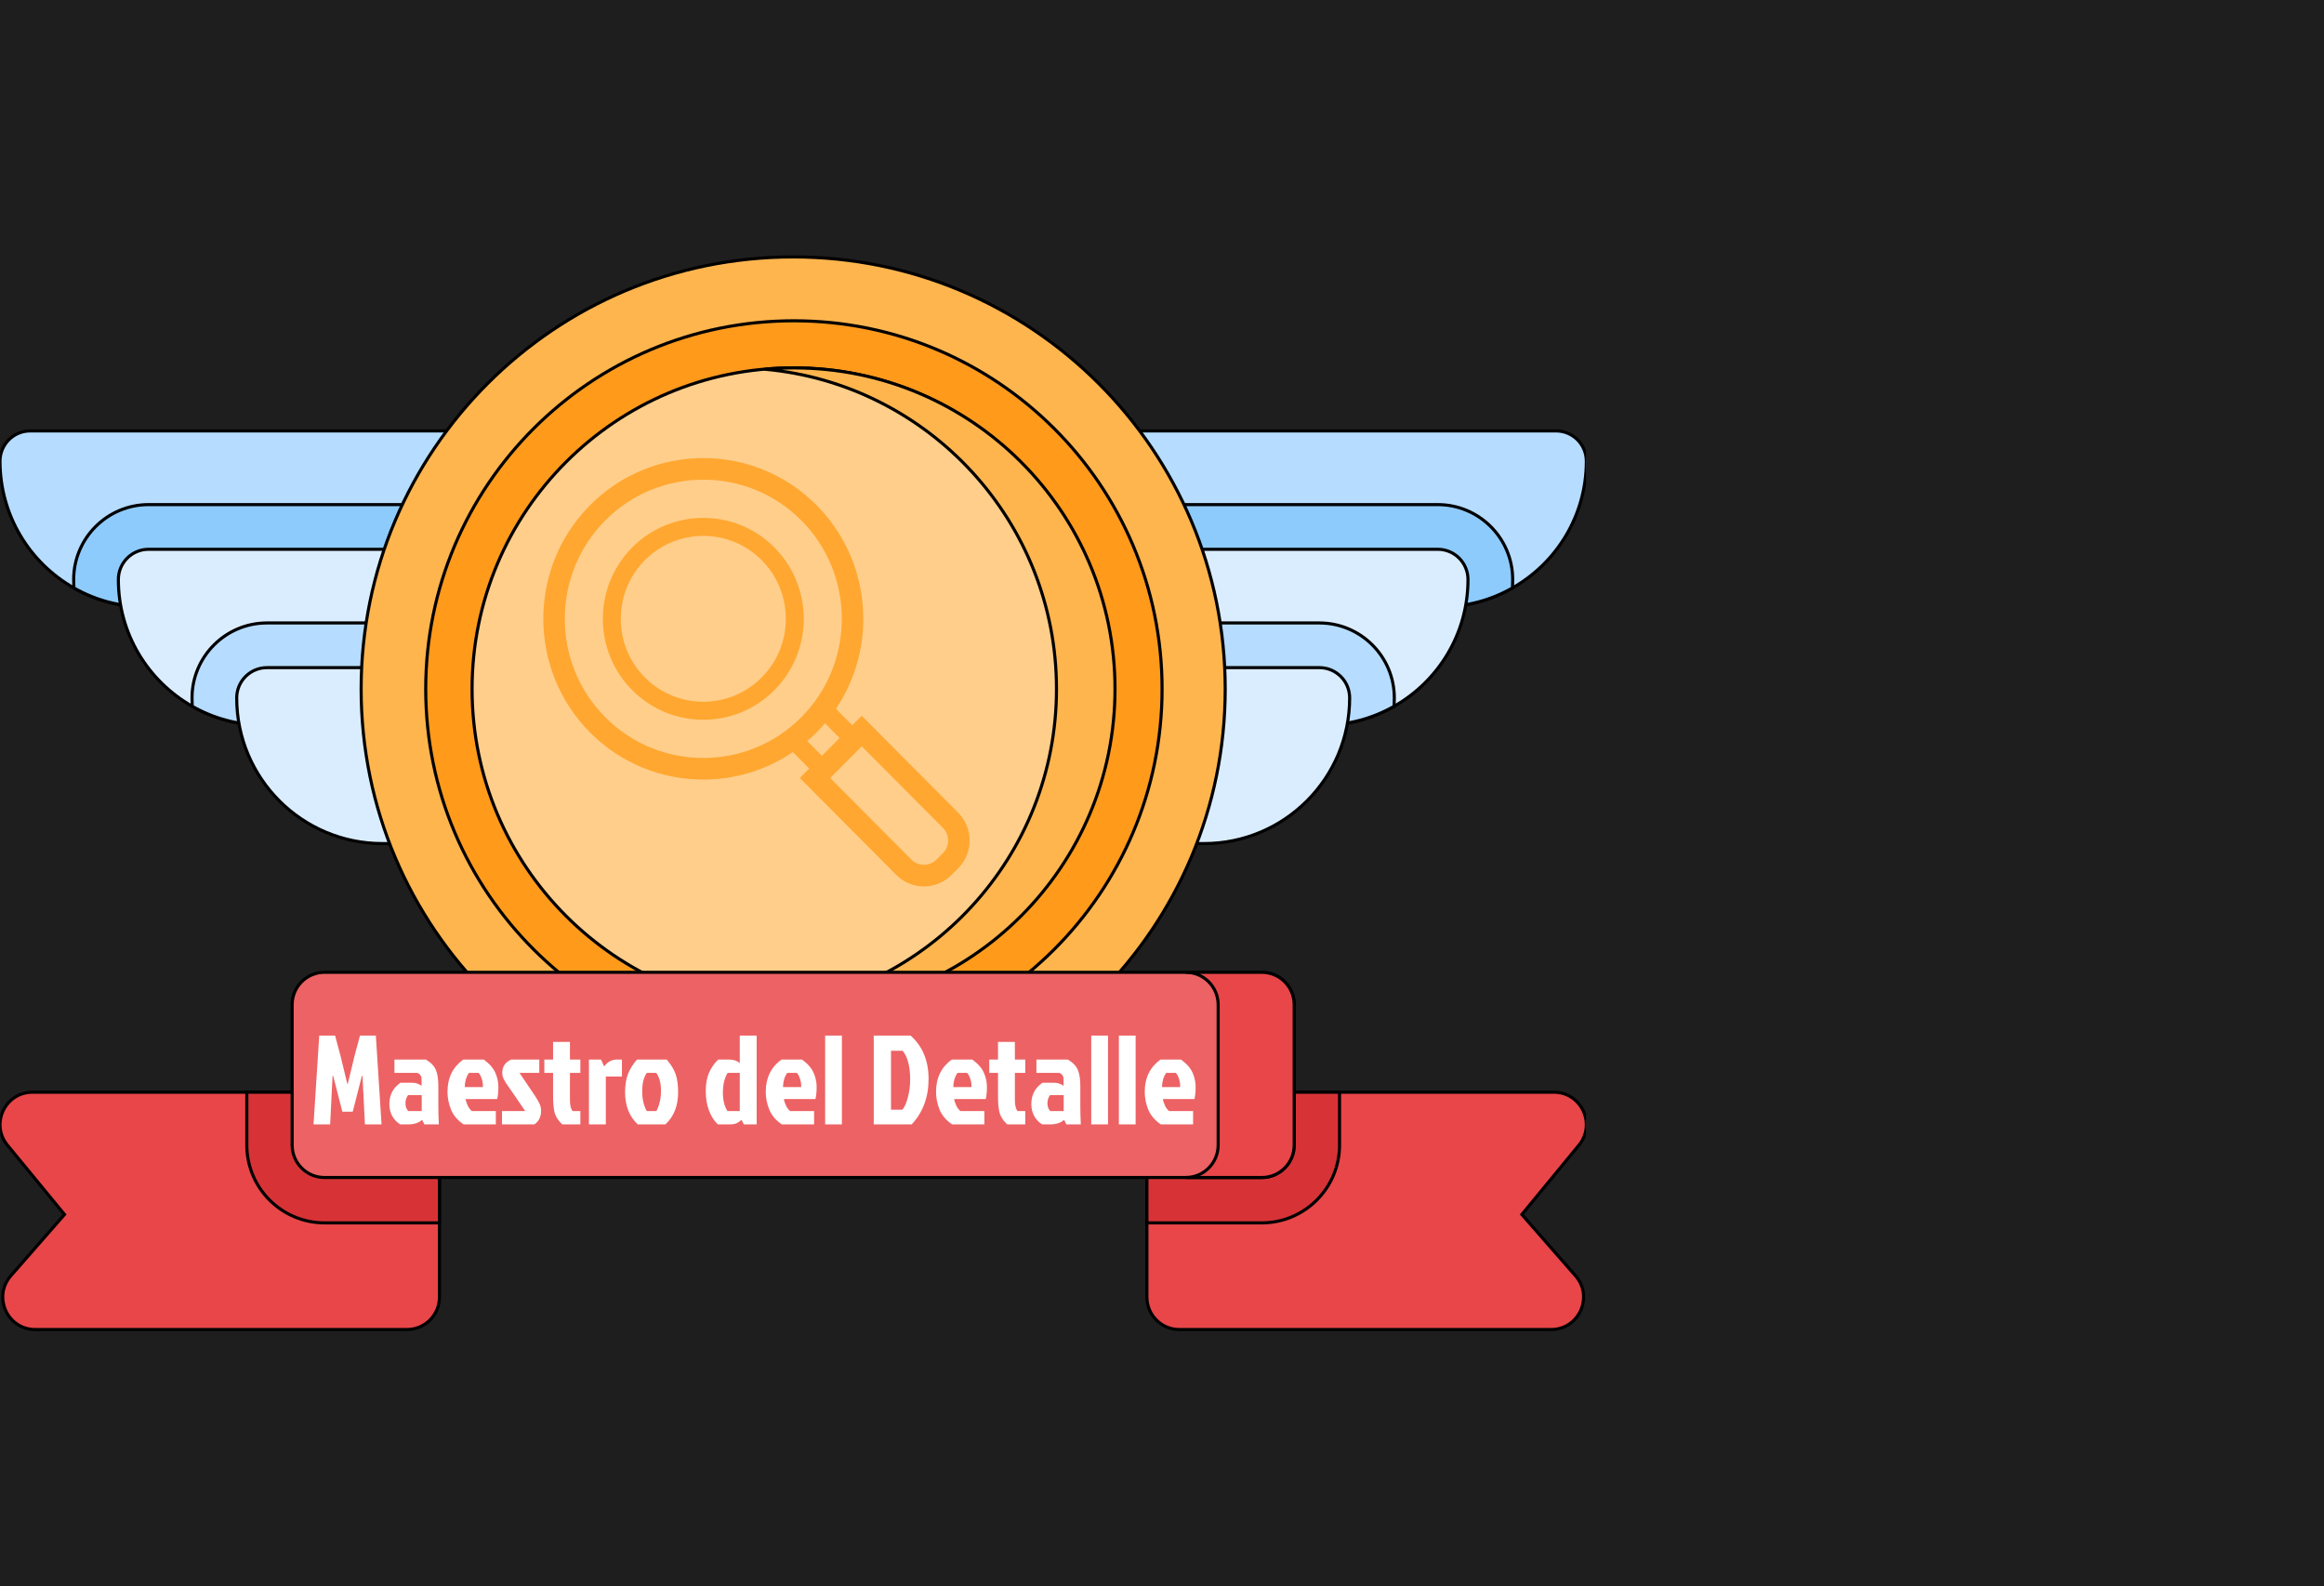 <svg width="1172" height="800" viewBox="0 0 1172 800" fill="none" xmlns="http://www.w3.org/2000/svg">
<rect width="1172" height="800" fill="#1E1E1E"/>
<g clip-path="url(#clip0_0_1)">
<mask id="mask0_0_1" style="mask-type:luminance" maskUnits="userSpaceOnUse" x="0" y="0" width="800" height="800">
<path d="M800 0H0V800H800V0Z" fill="white"/>
</mask>
<g mask="url(#mask0_0_1)">
<path d="M800 232.55C800 259.96 785 283.86 762.75 296.48C752.07 302.57 739.7 306.03 726.52 306.03H523.8V217.3H784.76C788.96 217.3 792.77 219.01 795.54 221.76C798.29 224.53 800 228.34 800 232.55Z" fill="#B6DCFF" stroke="black" stroke-width="1.56"/>
<path d="M762.85 292.23C762.85 293.65 762.82 295.07 762.75 296.48C752.06 302.57 739.7 306.03 726.52 306.03H523.8V254.46H725.07C745.9 254.46 762.85 271.4 762.85 292.23Z" fill="#8ECBFD" stroke="black" stroke-width="1.56"/>
<path d="M740.31 292.23C740.31 319.64 725.31 343.53 703.07 356.15C692.38 362.24 680.02 365.7 666.83 365.7H523.8V276.99H725.07C729.27 276.99 733.09 278.7 735.86 281.45C738.61 284.22 740.31 288.03 740.31 292.23Z" fill="#DAEDFF" stroke="black" stroke-width="1.56"/>
<path d="M703.16 351.92C703.16 353.34 703.13 354.75 703.07 356.15C692.38 362.24 680.02 365.7 666.83 365.7H523.8V314.14H665.38C686.21 314.14 703.16 331.09 703.16 351.92Z" fill="#B6DCFF" stroke="black" stroke-width="1.56"/>
<path d="M665.38 336.67H523.8V425.39H607.15C647.73 425.39 680.63 392.5 680.63 351.92C680.63 343.5 673.8 336.67 665.38 336.67Z" fill="#DAEDFF" stroke="black" stroke-width="1.56"/>
<path d="M276.2 217.3V306.03H73.48C60.3 306.03 47.94 302.57 37.25 296.48C15 283.86 0 259.96 0 232.55C0 228.34 1.71 224.53 4.46 221.76C7.23 219.01 11.04 217.3 15.24 217.3H276.2Z" fill="#B6DCFF" stroke="black" stroke-width="1.56"/>
<path d="M276.2 254.46V306.03H73.48C60.3 306.03 47.94 302.57 37.25 296.48C37.18 295.07 37.15 293.65 37.15 292.23C37.15 271.4 54.1 254.46 74.93 254.46H276.2Z" fill="#8ECBFD" stroke="black" stroke-width="1.56"/>
<path d="M276.2 276.99V365.7H133.17C119.98 365.7 107.62 362.24 96.93 356.15C74.69 343.53 59.69 319.64 59.69 292.23C59.69 288.03 61.39 284.22 64.15 281.45C66.91 278.69 70.73 276.99 74.93 276.99H276.2Z" fill="#DAEDFF" stroke="black" stroke-width="1.56"/>
<path d="M276.2 314.14V365.7H133.17C119.98 365.7 107.62 362.24 96.93 356.15C96.87 354.75 96.84 353.34 96.84 351.92C96.84 331.09 113.79 314.14 134.62 314.14H276.2Z" fill="#B6DCFF" stroke="black" stroke-width="1.56"/>
<path d="M134.62 336.67H276.2V425.39H192.85C152.27 425.39 119.37 392.5 119.37 351.92C119.37 343.5 126.2 336.67 134.62 336.67Z" fill="#DAEDFF" stroke="black" stroke-width="1.56"/>
<path d="M400 565.32C520.33 565.32 617.88 467.77 617.88 347.44C617.88 227.11 520.33 129.56 400 129.56C279.67 129.56 182.12 227.11 182.12 347.44C182.12 467.77 279.67 565.32 400 565.32Z" fill="#FFB54E" stroke="black" stroke-width="1.56"/>
<path d="M400.37 533.12C502.91 533.12 586.04 449.99 586.04 347.44C586.04 244.89 502.91 161.76 400.37 161.76C297.82 161.76 214.69 244.89 214.69 347.44C214.69 449.99 297.82 533.12 400.37 533.12Z" fill="#FF9A1B" stroke="black" stroke-width="1.56"/>
<path d="M400 509.37C489.43 509.37 561.93 436.87 561.93 347.44C561.93 258.01 489.43 185.51 400 185.51C310.57 185.51 238.07 258.01 238.07 347.44C238.07 436.87 310.57 509.37 400 509.37Z" fill="#FFCE8B" stroke="black" stroke-width="1.56"/>
<path d="M562.3 347.44C562.3 436.87 489.79 509.38 400.37 509.38C395.4 509.38 390.48 509.15 385.62 508.71C468.13 501.26 532.79 431.89 532.79 347.44C532.79 262.98 468.13 193.63 385.62 186.18C390.48 185.74 395.4 185.52 400.37 185.52C489.79 185.52 562.3 258.01 562.3 347.44Z" fill="#FFB54E" stroke="black" stroke-width="1.56"/>
<path d="M767.48 612.43L794.54 643.35C803.78 653.91 796.28 670.44 782.24 670.44H594.73C585.71 670.44 578.39 663.13 578.39 654.1V550.77H783.63C797.44 550.77 805.02 566.83 796.24 577.49L767.48 612.43Z" fill="#E84649" stroke="black" stroke-width="1.56"/>
<path d="M675.53 550.77V577.45C675.53 599.06 657.96 616.66 636.32 616.66H578.39V550.77H675.53Z" fill="#D73337" stroke="black" stroke-width="1.56"/>
<path d="M221.61 550.77V654.11C221.61 663.13 214.29 670.44 205.27 670.44H17.76C3.72 670.44 -3.78 653.91 5.46 643.35L32.52 612.43L3.76 577.49C-5.02 566.83 2.56 550.77 16.37 550.77H221.61Z" fill="#E84649" stroke="black" stroke-width="1.56"/>
<path d="M124.47 550.77H221.61V616.66H163.68C142.04 616.66 124.47 599.06 124.47 577.45V550.77Z" fill="#D73337" stroke="black" stroke-width="1.56"/>
<path d="M636.33 593.79H163.67C154.65 593.79 147.33 586.47 147.33 577.45V506.64C147.33 497.61 154.65 490.3 163.67 490.3H636.33C645.36 490.3 652.67 497.61 652.67 506.64V577.45C652.67 586.47 645.36 593.79 636.33 593.79Z" fill="#ED6264" stroke="black" stroke-width="1.56"/>
<path d="M652.66 506.64V577.45C652.66 586.47 645.36 593.79 636.32 593.79H597.98C607.01 593.79 614.32 586.47 614.32 577.45V506.64C614.32 497.61 607.01 490.3 597.98 490.3H636.32C645.36 490.3 652.66 497.61 652.66 506.64Z" fill="#E84649" stroke="black" stroke-width="1.56"/>
</g>
<path d="M483.211 409.801L434.578 360.939L429.813 365.735L421.569 357.435C430.755 343.777 435.376 327.91 435.364 312.068C435.376 291.32 427.5 270.518 411.748 254.705C396.036 238.896 375.331 230.988 354.67 231C334.034 230.988 313.328 238.913 297.608 254.705C281.876 270.518 273.987 291.299 274 312.056C273.988 332.804 281.876 353.598 297.596 369.394C313.34 385.208 334.034 393.12 354.678 393.12C370.451 393.12 386.257 388.469 399.856 379.261L408.104 387.547L403.348 392.314L451.98 441.176C455.808 445.042 460.909 447 465.953 447C470.975 447 476.076 445.042 479.916 441.176L483.211 437.87C487.047 434.016 488.992 428.892 489 423.825C489 418.775 487.047 413.659 483.211 409.801ZM354.678 382.222C336.76 382.222 318.887 375.395 305.26 361.688C291.636 348.005 284.832 330.058 284.832 312.057C284.832 294.051 291.644 276.1 305.267 262.413C318.895 248.726 336.76 241.883 354.67 241.883C372.592 241.883 390.464 248.718 404.088 262.413C417.72 276.1 424.52 294.051 424.528 312.057C424.52 330.058 417.72 348.005 404.097 361.688C390.465 375.395 372.592 382.222 354.678 382.222ZM407.097 373.692C408.681 372.331 410.254 370.917 411.768 369.407C413.275 367.893 414.671 366.314 416.038 364.711L423.431 372.146L414.495 381.128L407.097 373.692ZM475.54 430.171L472.257 433.469C470.496 435.234 468.249 436.081 465.944 436.097C463.644 436.097 461.4 435.233 459.64 433.482L418.674 392.322L434.579 376.353L475.54 417.504C477.296 419.277 478.144 421.526 478.144 423.826C478.144 426.145 477.288 428.407 475.54 430.171Z" fill="#FFA730"/>
<path d="M390.514 276.041C380.644 266.13 367.639 261.154 354.678 261.162C341.726 261.162 328.72 266.13 318.838 276.041C308.968 285.965 304.015 299.035 304.027 312.056C304.015 325.073 308.968 338.147 318.838 348.042C328.72 357.973 341.726 362.946 354.67 362.946C367.631 362.946 380.636 357.973 390.514 348.05C400.397 338.126 405.338 325.073 405.338 312.056C405.35 299.036 400.396 285.978 390.514 276.041ZM384.124 341.63C376.002 349.789 365.363 353.873 354.67 353.861C343.99 353.861 333.35 349.789 325.228 341.63C317.11 333.475 313.066 322.794 313.066 312.056C313.066 301.322 317.11 290.633 325.228 282.465C333.363 274.31 343.99 270.242 354.678 270.23C365.363 270.242 376.002 274.322 384.124 282.465C392.242 290.633 396.291 301.322 396.299 312.056C396.299 322.794 392.25 333.475 384.124 341.63Z" fill="#FFA730"/>
<path d="M175.392 546.52H175.136H175.392L178.784 532.504L181.536 522.2H189.536L192.416 567H184.032L182.816 542.552H182.496L177.888 560.6H172.64L168.032 542.552H167.712L166.496 567H158.112L160.992 522.2H168.992L171.744 532.504L175.136 546.52H175.392ZM212.676 552.216H205.828C204.932 553.325 204.484 554.712 204.484 556.376C204.484 558.04 204.953 559.341 205.892 560.28H212.676V552.216ZM198.916 534.296H214.788C217.348 535.832 219.033 537.603 219.844 539.608C220.655 541.571 221.06 544.259 221.06 547.672V557.272C221.06 560.813 221.145 564.056 221.316 567H214.02L212.868 564.696C211.204 566.232 208.857 567 205.828 567H201.796C198.169 564.611 196.356 561.176 196.356 556.696C196.356 552.173 198.212 548.611 201.924 546.008H207.94C209.604 546.008 211.161 546.52 212.612 547.544V544.344C212.612 542.68 211.887 541.571 210.436 541.016H198.916V534.296ZM241.349 541.016H236.549C235.909 541.784 235.375 542.851 234.949 544.216C234.565 545.581 234.373 546.904 234.373 548.184H243.525C243.61 546.904 243.439 545.581 243.013 544.216C242.586 542.808 242.031 541.741 241.349 541.016ZM250.053 560.28V567H233.797C230.81 564.995 228.698 562.52 227.461 559.576C226.266 556.589 225.669 553.581 225.669 550.552C225.669 543.555 228.314 538.136 233.605 534.296H243.973C246.831 536.387 248.773 538.605 249.797 540.952C250.821 543.299 251.333 545.667 251.333 548.056C251.333 550.445 251.141 552.493 250.757 554.2H234.821C234.949 555.181 235.311 556.312 235.909 557.592C236.549 558.829 237.231 559.725 237.957 560.28H250.053ZM257.827 534.296H271.971V541.016H261.987L268.067 550.04C270.798 553.923 272.312 556.589 272.611 558.04C272.782 558.723 272.867 559.427 272.867 560.152C272.867 563.181 271.736 565.464 269.475 567H253.155V560.28H264.867L258.019 550.232C257.72 549.763 257.251 549.101 256.611 548.248C256.014 547.395 255.544 546.712 255.203 546.2C254.862 545.645 254.627 545.24 254.499 544.984C254.371 544.728 254.2 544.408 253.987 544.024C253.774 543.597 253.624 543.235 253.539 542.936C253.368 542.125 253.283 541.464 253.283 540.952C253.283 537.837 254.798 535.619 257.827 534.296ZM278.922 552.728V541.016H274.506V534.296H278.922V525.4H287.434V534.296H292.682V541.016H287.434V554.776C287.434 557.379 287.882 559.213 288.778 560.28H292.682V567H283.594C281.333 564.909 279.967 562.648 279.498 560.216C279.114 558.168 278.922 555.672 278.922 552.728ZM297.004 567V534.296H303.084L304.684 537.752C306.39 535.448 308.545 534.296 311.148 534.296H313.644V542.872H305.516V567H297.004ZM335.583 567H321.631C317.364 563.032 315.231 557.613 315.231 550.744C315.231 547.288 315.7 544.28 316.639 541.72C317.62 539.16 319.156 536.685 321.247 534.296H336.223C338.442 536.856 339.956 539.352 340.767 541.784C341.578 544.173 341.983 547.16 341.983 550.744C341.983 557.613 339.85 563.032 335.583 567ZM326.175 560.28H331.039C332.575 557.293 333.343 553.901 333.343 550.104C333.343 546.307 332.554 543.277 330.975 541.016H326.175C324.639 543.192 323.871 546.285 323.871 550.296C323.871 554.264 324.639 557.592 326.175 560.28ZM381.583 567H375.119L373.967 564.696C373.028 565.549 372.132 566.147 371.279 566.488C370.468 566.829 369.231 567 367.567 567H361.999C360.121 565.208 358.628 562.861 357.519 559.96C356.452 557.059 355.919 553.816 355.919 550.232C355.919 546.605 356.452 543.533 357.519 541.016C358.628 538.499 360.185 536.259 362.191 534.296H367.695C369.956 534.296 371.748 534.893 373.071 536.088V522.2H381.583V567ZM373.071 541.016H366.927C365.348 543.704 364.559 547.011 364.559 550.936C364.559 554.819 365.327 557.933 366.863 560.28H373.071V541.016ZM401.849 541.016H397.049C396.409 541.784 395.875 542.851 395.449 544.216C395.065 545.581 394.873 546.904 394.873 548.184H404.025C404.11 546.904 403.939 545.581 403.513 544.216C403.086 542.808 402.531 541.741 401.849 541.016ZM410.553 560.28V567H394.297C391.31 564.995 389.198 562.52 387.961 559.576C386.766 556.589 386.169 553.581 386.169 550.552C386.169 543.555 388.814 538.136 394.105 534.296H404.473C407.331 536.387 409.273 538.605 410.297 540.952C411.321 543.299 411.833 545.667 411.833 548.056C411.833 550.445 411.641 552.493 411.257 554.2H395.321C395.449 555.181 395.811 556.312 396.409 557.592C397.049 558.829 397.731 559.725 398.457 560.28H410.553ZM424.575 522.2V567H416.127V522.2H424.575ZM449.339 559.576H455.099C456.293 558.083 457.232 555.907 457.915 553.048C458.64 550.189 459.003 547.352 459.003 544.536C459.003 537.837 457.744 532.952 455.227 529.88H449.339V559.576ZM440.635 567V522.2H459.195C465.253 527.576 468.283 534.872 468.283 544.088C468.283 553.261 465.445 560.899 459.771 567H440.635ZM487.724 541.016H482.924C482.284 541.784 481.75 542.851 481.324 544.216C480.94 545.581 480.748 546.904 480.748 548.184H489.9C489.985 546.904 489.814 545.581 489.388 544.216C488.961 542.808 488.406 541.741 487.724 541.016ZM496.428 560.28V567H480.172C477.185 564.995 475.073 562.52 473.836 559.576C472.641 556.589 472.044 553.581 472.044 550.552C472.044 543.555 474.689 538.136 479.98 534.296H490.348C493.206 536.387 495.148 538.605 496.172 540.952C497.196 543.299 497.708 545.667 497.708 548.056C497.708 550.445 497.516 552.493 497.132 554.2H481.196C481.324 555.181 481.686 556.312 482.284 557.592C482.924 558.829 483.606 559.725 484.332 560.28H496.428ZM503.297 552.728V541.016H498.881V534.296H503.297V525.4H511.809V534.296H517.057V541.016H511.809V554.776C511.809 557.379 512.257 559.213 513.153 560.28H517.057V567H507.969C505.708 564.909 504.342 562.648 503.873 560.216C503.489 558.168 503.297 555.672 503.297 552.728ZM536.426 552.216H529.578C528.682 553.325 528.234 554.712 528.234 556.376C528.234 558.04 528.703 559.341 529.642 560.28H536.426V552.216ZM522.666 534.296H538.538C541.098 535.832 542.783 537.603 543.594 539.608C544.405 541.571 544.81 544.259 544.81 547.672V557.272C544.81 560.813 544.895 564.056 545.066 567H537.77L536.618 564.696C534.954 566.232 532.607 567 529.578 567H525.546C521.919 564.611 520.106 561.176 520.106 556.696C520.106 552.173 521.962 548.611 525.674 546.008H531.69C533.354 546.008 534.911 546.52 536.362 547.544V544.344C536.362 542.68 535.637 541.571 534.186 541.016H522.666V534.296ZM558.763 522.2V567H550.315V522.2H558.763ZM572.7 522.2V567H564.252V522.2H572.7ZM592.974 541.016H588.174C587.534 541.784 587 542.851 586.574 544.216C586.19 545.581 585.998 546.904 585.998 548.184H595.15C595.235 546.904 595.064 545.581 594.638 544.216C594.211 542.808 593.656 541.741 592.974 541.016ZM601.678 560.28V567H585.422C582.435 564.995 580.323 562.52 579.086 559.576C577.891 556.589 577.294 553.581 577.294 550.552C577.294 543.555 579.939 538.136 585.23 534.296H595.598C598.456 536.387 600.398 538.605 601.422 540.952C602.446 543.299 602.958 545.667 602.958 548.056C602.958 550.445 602.766 552.493 602.382 554.2H586.446C586.574 555.181 586.936 556.312 587.534 557.592C588.174 558.829 588.856 559.725 589.582 560.28H601.678Z" fill="white"/>
</g>
<defs>
<clipPath id="clip0_0_1">
<rect width="800" height="800" fill="white"/>
</clipPath>
</defs>
</svg>
